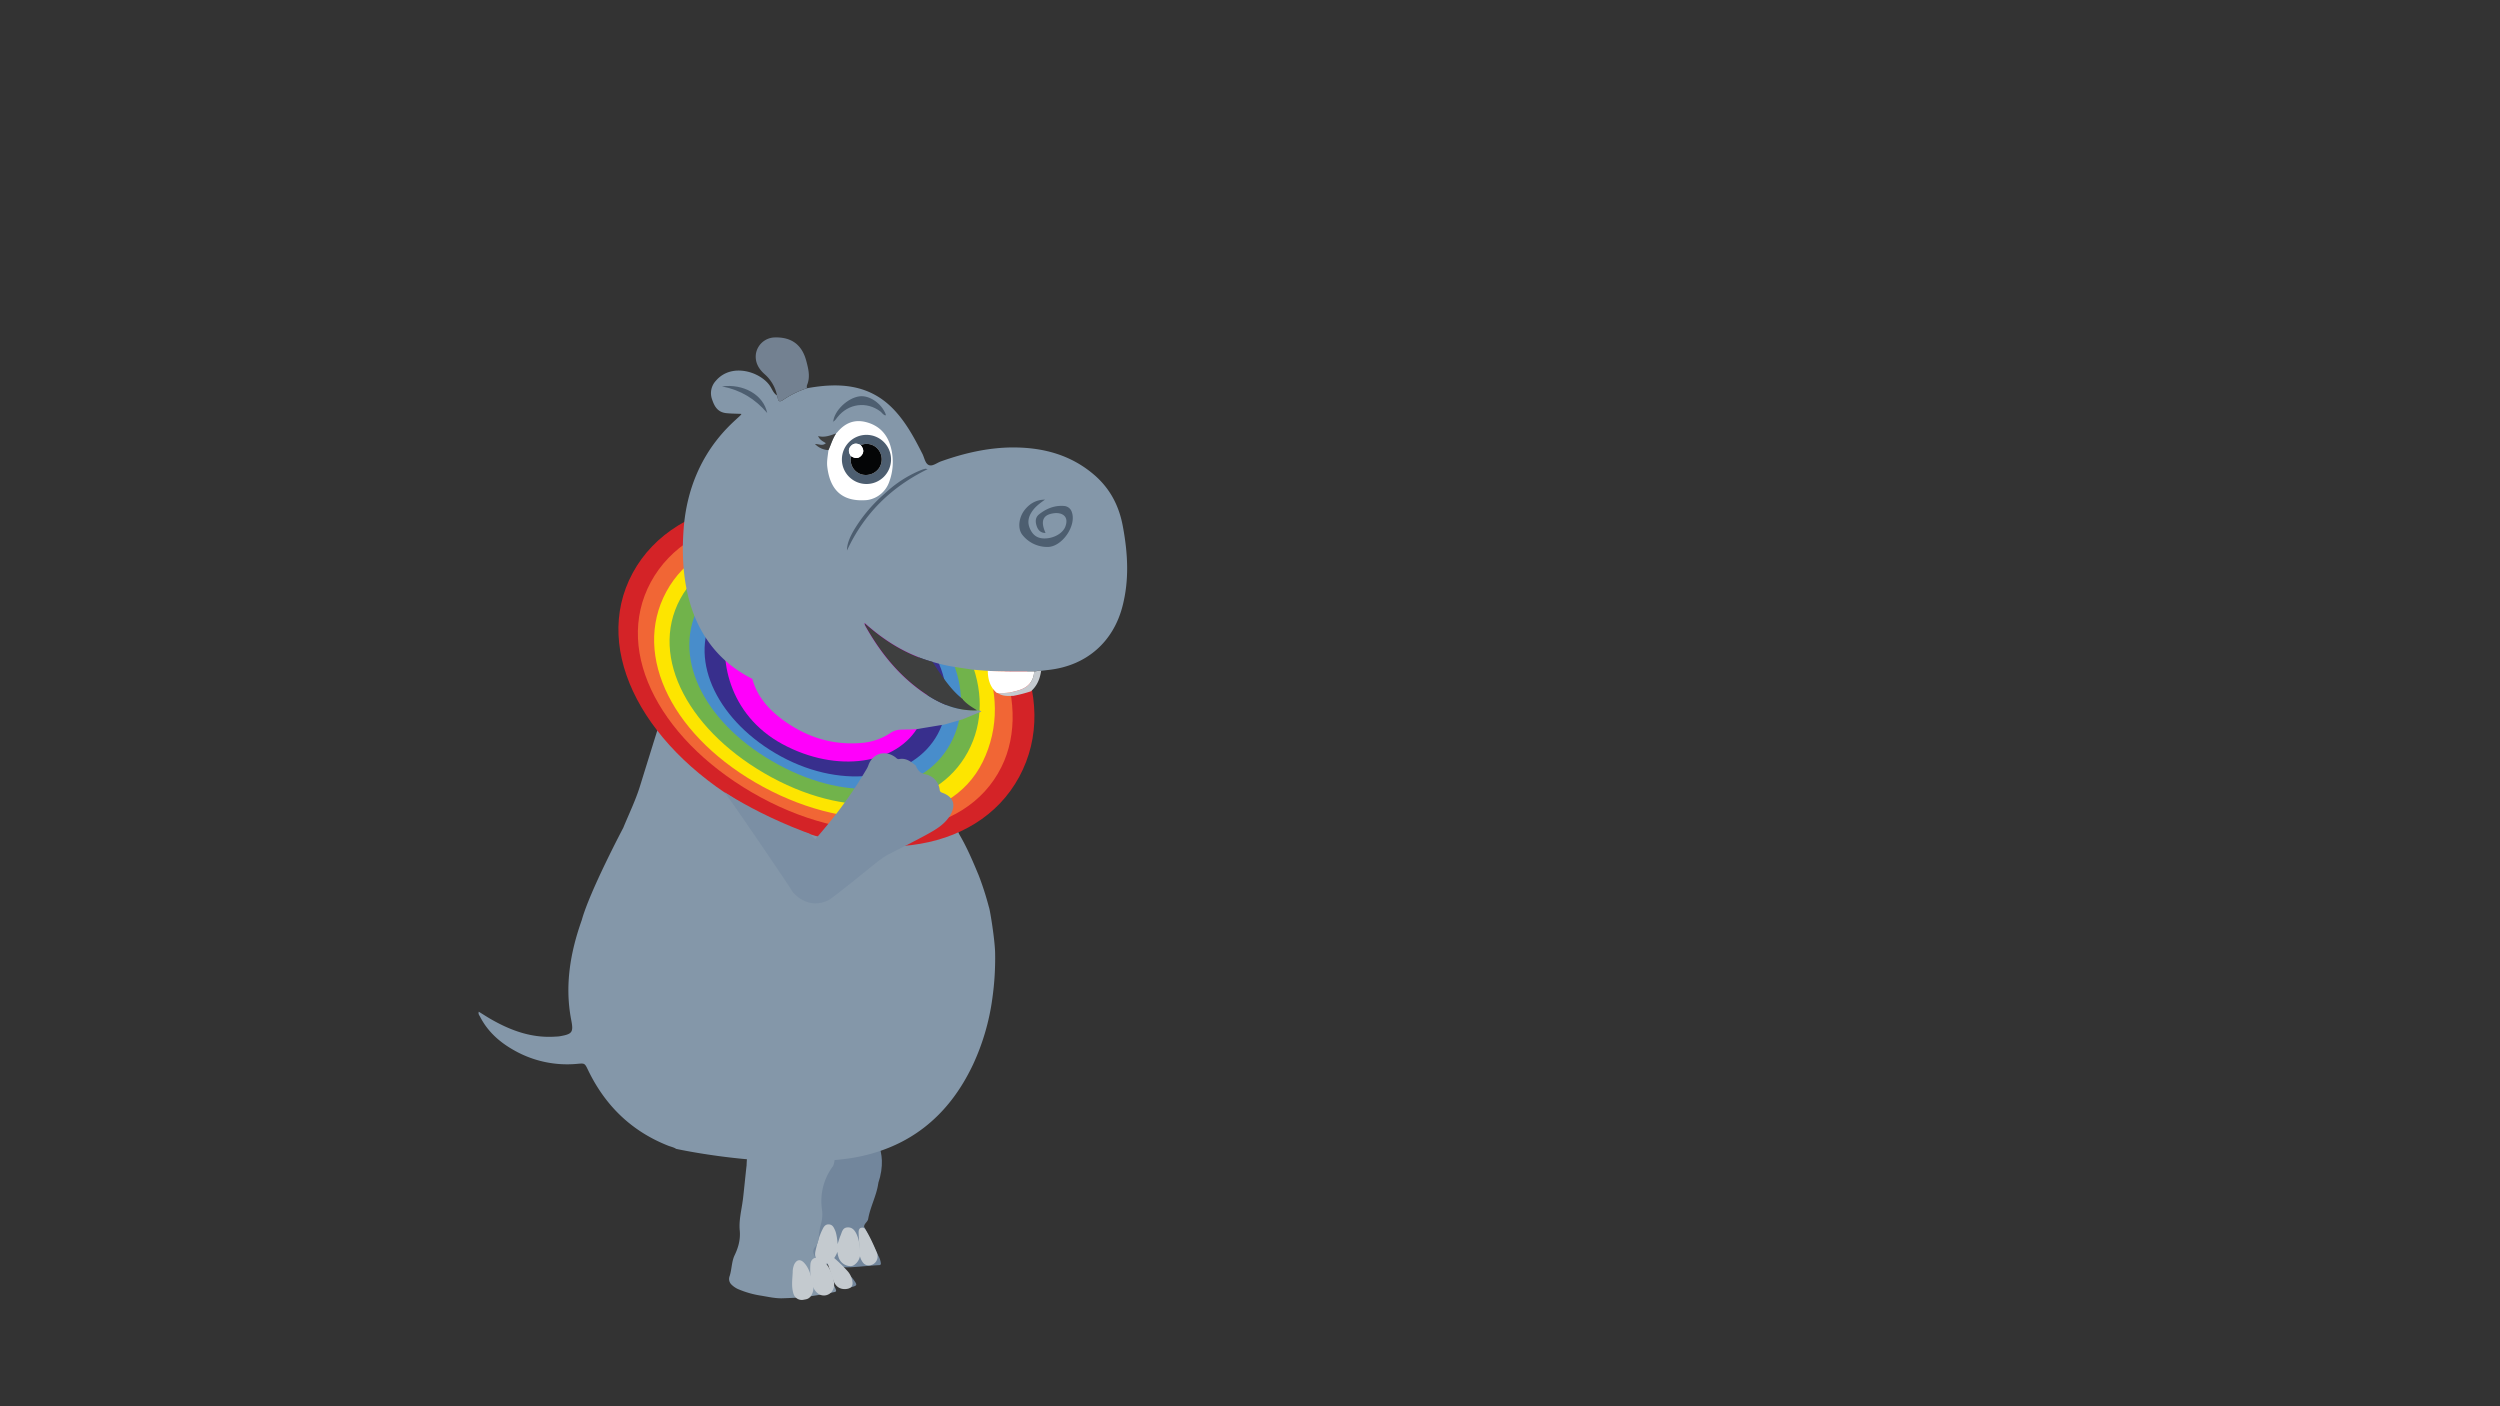 <svg id="Layer_4" data-name="Layer 4" xmlns="http://www.w3.org/2000/svg" xmlns:xlink="http://www.w3.org/1999/xlink" viewBox="0 0 1920 1080">
  <rect x="0" y="0" width="1920" height="1080" fill="#333333" stroke="none"/>
  <defs>
    <style>
      .cls-1 {
        fill: none;
      }

      .cls-2 {
        fill: #8497a9;
      }

      .cls-3 {
        fill: #72869c;
      }

      .cls-4 {
        fill: #c4cacf;
      }

      .cls-5 {
        fill: #7b8fa4;
      }

      .cls-6 {
        fill: #d42327;
      }

      .cls-7 {
        fill: #f16635;
      }

      .cls-8 {
        fill: #fde500;
      }

      .cls-9 {
        fill: #71b34b;
      }

      .cls-10 {
        fill: #488dcb;
      }

      .cls-11 {
        fill: #382f8d;
      }

      .cls-12 {
        fill: #ff00fb;
      }

      .cls-13 {
        clip-path: url(#clip-path);
      }

      .cls-14 {
        fill: #738191;
      }

      .cls-15 {
        fill: #4d5e70;
      }

      .cls-16 {
        fill: #83d2f3;
      }

      .cls-17 {
        fill: #fff;
      }

      .cls-18 {
        fill: #3e3f3f;
      }

      .cls-19 {
        fill: #040506;
      }
    </style>
    <clipPath id="clip-path">
      <path class="cls-1" d="M543.75,599.75S574.5,623.67,626.5,642l25.83-71L725,572.33,743.67,649,643,702.33l-26,9.34-82-60Z"/>
    </clipPath>
  </defs>
  <title>HappyHippo-running_on_the_spot-4</title>
  <g>
    <g>
      <g>
        <path class="cls-2" d="M668.52,869.36l-.3-.12c-11.47-4.3-19.62-12-24.21-23.44a17.86,17.86,0,0,0-9.64-9.84c-5-2.25-9.68-5.29-15.34-5.81-1.67-.16-2.54-1.36-3-2.95,0,0-35.26,6.1-18.6,53.86,5.23,15,18,25.67,30.1,34.77C634.3,895.43,648,877.18,668.52,869.36Z"/>
        <path class="cls-3" d="M676.38,971.11a1.57,1.57,0,0,0,.14-.83,15.2,15.2,0,0,0-1.91-5.76L665,944.78c-.42-.87-.86-1.75-1.37-2.59-.06-2.5,2.73-3.72,3.13-6.06,1.62-9.38,6.43-17.87,7.76-27.34C659.9,892.1,637.73,885.9,616.14,887c-1.54,5.54-2.93,10.88-4.45,15.66-.53,2.73-1.15,5.27-1.49,7.85-1.08,8.09-2,16.06-7.24,23-3.05,4.07-3.65,9.54-5.56,14.3-1.7,4.26-1.58,6.26,1.93,9.13,5.53,4.51,12.11,7.42,18.89,9.51,7.17,2.2,14.41,4.13,21.74,5.69,1.57.33,3.13.67,4.72.87a59.8,59.8,0,0,0,9.56.18c2.74-.09,17-1.39,20.72-1.56A1.65,1.65,0,0,0,676.38,971.11Z"/>
        <path class="cls-4" d="M631.34,970.07a7.11,7.11,0,0,1-5.34-6.88,12.45,12.45,0,0,1,.35-2.65c1.29-5.46,2.63-10.9,5.13-15.95,1-2.08,2.13-4.41,5.06-4.25s3.82,2.39,4.81,4.59c1.51,3.38,2,10.76,1.91,10.61.63-1.83,1.32-4.4,2.23-6.54,1.16-2.73,1.54-6.11,5.35-6.35s5.78,2.43,7.17,5.56c1.9,4.3,2.35,8.88,2.59,13.51a10.56,10.56,0,0,1-4.45,9.66,4.86,4.86,0,0,1-2.76,1h-.09a9.75,9.75,0,0,1-9.2-6.55,18,18,0,0,1-.83-3.35c0-.35-.09-.7-.15-1a21.92,21.92,0,0,1-4.6,7.33,6.38,6.38,0,0,1-5.35,1.69A16.05,16.05,0,0,1,631.34,970.07Z"/>
        <path class="cls-4" d="M663.21,970.21c-2.5-2.91-3.34-6.4-3.25-10.37s-.35-7.68-.49-11.53c-.1-2.6-.32-5.37,2.83-5.49a2.42,2.42,0,0,1,2.07,1.07c3.49,5.07,7.37,14,9.11,18.29a7.29,7.29,0,0,1,.21,4.81h0a6.78,6.78,0,0,1-7.94,4.67A5.66,5.66,0,0,1,663.21,970.21Z"/>
        <path class="cls-3" d="M668.22,869.24s15.23,12.85,6.25,39.55L629,903.5l-8-26Z"/>
      </g>
      <g>
        <path class="cls-5" d="M646.43,593.5c10.75,7.76-9.48,23.59,2.13,30-5.55,2.94-37.7,41.11-42.49,45a378.77,378.77,0,0,0-40.39,39.12,330.45,330.45,0,0,0-32.5,42,15.71,15.71,0,0,0-1.4,2.62c-3.65,9.13-13.41,11.64-21.08,5.34-.87-.71-1.46-1.7-2.8-1.52-5.31.69-9-2.33-12.53-5.61-1.26-3.44-2.83-5.88-7.07-7A13.55,13.55,0,0,1,477.89,731c-.14-1.67-1.08-1.95-2.26-2.46-8-3.5-9.86-9.58-5.15-17,4.51-7.1,11.73-10.84,18.9-14.36,10.33-5.08,20.89-9.66,31.34-14.49a82.84,82.84,0,0,0,8.26-5.24c14.21-10.49,28.39-21,43.11-30.77C577.23,643.27,641.91,597.82,646.43,593.5Z"/>
        <path class="cls-4" d="M524.13,727.88c4.3-.17,7.23,1.81,7.1,5.25-.31,8.23-3.09,15.69-9.48,21.16-4,3.38-6.87,2.68-12.54-1.76-3.29-2.58-4.22-5.59-2.12-9.65a30.71,30.71,0,0,1,15.14-14.51A9.27,9.27,0,0,1,524.13,727.88Z"/>
        <path class="cls-4" d="M507.18,716.14c5.7-.15,8.38,3.22,6.91,8.49a31.29,31.29,0,0,1-9.93,15.58c-4.51,3.87-9.79,3.11-14.58-1.86-3.39-3.52-3-7.32,1.1-11.83a39.35,39.35,0,0,1,11.76-9.14A9.68,9.68,0,0,1,507.18,716.14Z"/>
        <path class="cls-4" d="M493.88,704.45c2,.12,4.7.3,6.13,3,1.29,2.47-.37,4.38-1.66,6.11A130,130,0,0,1,489.19,725c-4.17,4.45-11.16,3.4-14.36-1.84a5.47,5.47,0,0,1-.45-5C476.69,711.67,486.34,704.63,493.88,704.45Z"/>
      </g>
      <g>
        <path class="cls-3" d="M564.46,927.87h0v0Z"/>
        <path class="cls-2" d="M764.25,731.9c-.19-10.3-4-33.75-4.78-35.29a229.5,229.5,0,0,0-7.69-24c-4.5-10.86-9.07-21.69-15.06-31.85-.53-.9-1.21-3.4-1.53-3.66-10,2.82-20,5.36-30.35,6.56a195,195,0,0,1-43.87,0c-24.25-2.65-44.94-17-67-26.74l-56.4-35.35a224.75,224.75,0,0,1-29.43-31.22c-4.79,15.27-11.9,38.13-16.63,53.41-3.41,11-8.5,21.35-12.85,32,0,0-25.76,48.69-31.87,70.89-8.84,24.89-13.19,50.25-8.1,76.64,1.87,9.64.86,10.91-9.11,12.61a30,30,0,0,1-3,.22c-18.1,1.28-34.26-4.61-49.61-13.43-3.1-1.78-6.09-3.74-9.26-5.69-.6,1.77.41,2.73.95,3.78,5.79,11.32,14.82,19.43,25.72,25.6a82.45,82.45,0,0,0,48.75,10.67c5.88-.51,5.89-.66,8.42,4.6,13.08,27.25,33.22,47,61.51,58.21,1.84.73,3.86,1.1,5.71,2.16l.49.31s53.08,11.68,102.67,9.3c2.5.1,5,.06,7.51.08a239.57,239.57,0,0,0,23.9-2.22c44.23-7.11,75-31.83,93.94-71.9a176.53,176.53,0,0,0,14.87-51A219.57,219.57,0,0,0,764.25,731.9Z"/>
      </g>
      <g>
        <path class="cls-6" d="M485.93,440c32.66-60.34,125.3-73.78,208.53-28.73s120.95,125,88.28,185.37-120.27,70.81-203.49,25.76S453.27,500.3,485.93,440Z"/>
        <path class="cls-7" d="M499.85,447C529.47,392.31,613.49,380.12,689,421s104.94,118.17,80.07,168.13c-27.73,55.7-109.08,64.22-184.57,23.37S470.23,501.77,499.85,447Z"/>
        <path class="cls-8" d="M511.74,454.41c26.9-49.7,103.22-60.77,171.77-23.67s96.87,102,71.21,154.37c-24.85,50.76-100,56.36-168.53,19.25S484.84,504.12,511.74,454.41Z"/>
        <path class="cls-9" d="M522.48,459.88C547,414.5,616.7,404.4,679.28,438.27s88.53,93.92,64,139.29-88,53.35-150.6,19.48S497.92,505.25,522.48,459.88Z"/>
        <path class="cls-10" d="M536.14,466.83c23.22-46.37,82.78-48.74,137.76-19S751.54,531.18,730,571s-77.2,46.05-132.18,16.29S515.85,507.36,536.14,466.83Z"/>
        <path class="cls-11" d="M547.7,473.06c18.91-34.94,73.2-42.74,121.39-16.66s70,72.4,51.12,107.34-72,43.41-120.16,17.32S528.79,508,547.7,473.06Z"/>
        <path class="cls-12" d="M559.57,478.75c10.49-32.85,63.15-37.19,105.1-14.48s57.77,62,41.3,92.45-63.14,37.46-105.09,14.75S551.54,503.92,559.57,478.75Z"/>
      </g>
      <g>
        <path class="cls-3" d="M655.27,982.41c-.5-.69-1.1-1.3-1.66-1.94a28.66,28.66,0,0,1-.75,8.36C658.7,987.23,658.71,987.23,655.27,982.41Z"/>
        <path class="cls-2" d="M630.53,939.88a25.67,25.67,0,0,0,.83-10.37,44.8,44.8,0,0,1,8.4-33.93c2.52-4.71,4.94-30.47-30.56-35.43-34.33-4.8-35.51,26.28-35.82,35-.4,2.74-2.69,26.16-3,27.22-1,7.53-3,15-2.25,22.64.63,6.81-1,12.89-3.93,19-2.4,5-2.12,10.78-3.83,16a6,6,0,0,0,1.35,6.5,17.47,17.47,0,0,0,6.27,4,72.61,72.61,0,0,0,16.77,4.59c5,.85,10.18,2,15.24,2,2.12,0,16.18-.61,18.7-1,4.08-.59,11.39-1.76,15.46-2.46,1.6-.28,3.39-.59,5-1s3.65-.15,2.72-2.36a34.21,34.21,0,0,0-2.65-5.4c-3.15-4.83-6.16-9.76-9.56-14.49-2.11-2.94-6.69-7.58-4.46-11.59.62-1.11,1.6-2,2.18-3.11a13.83,13.83,0,0,0,1.36-5.24A55.07,55.07,0,0,1,630.53,939.88Z"/>
        <path class="cls-4" d="M634.49,994.73a7.46,7.46,0,0,1-6.18-1.25c-4.55-3.46-5.25-9-5.86-14.59a44.73,44.73,0,0,1-.05-7.85c.3-4.47,4.11-6.45,8-4.28,5.84,3.27,11.53,15.74,9.92,22.15a8.65,8.65,0,0,1-.9,2.11,7.49,7.49,0,0,1-4.85,3.69Z"/>
        <path class="cls-4" d="M617,998.24a6.62,6.62,0,0,1-7.49-4.3c-1.87-5.38-1-11.13-.71-16.76A14.79,14.79,0,0,1,610,971c1.91-3.74,4.76-4.23,7.71-1,3.78,4.12,4.95,9.43,6.4,14.61,1.14,4.09.74,7.7-1.44,10.89a6,6,0,0,1-3.84,2.4Z"/>
        <path class="cls-4" d="M649.44,990c-5.21.28-8.08-2.62-9.64-7.2-1.69-5-3.31-9.94-4.93-14.92-.63-2-.87-3.71.92-4.18a3.06,3.06,0,0,1,2.7.67,109.42,109.42,0,0,1,12.58,12,15.39,15.39,0,0,1,3.62,7.94C655,986.88,654.58,989.59,649.44,990Z"/>
      </g>
      <g class="cls-13">
        <g>
          <path class="cls-5" d="M627.55,671.5a36.73,36.73,0,0,1,9.65,19.37c12.2-9.18,24-18.81,35.9-28.42a87.12,87.12,0,0,1,8-5.62c10.21-5.29,20.56-10.35,30.65-15.89,7-3.85,14.05-7.91,18.22-15.21,4.37-7.63,2.23-13.63-5.91-16.75-1.21-.46-2.15-.7-2.37-2.36a13.56,13.56,0,0,0-11-11.92c-4.28-1-6-3.34-7.37-6.72-3.7-3.11-7.5-6-12.78-5-1.33.24-2-.72-2.86-1.39-8-5.94-17.59-3-20.82,6.29a15.39,15.39,0,0,1-1.28,2.69A329.58,329.58,0,0,1,635.07,634c-8.35,10.15-17.08,20-26.35,29.27C615.8,664.15,622.87,666.59,627.55,671.5Z"/>
          <path class="cls-5" d="M553.85,605.05c4.25,4.58,48.58,70,51.91,75.23q1.63,2.57,3.3,5.1c10.21-.53,20.68-6.44,25.15-15.1a43.49,43.49,0,0,0,3.93-11.7q-5.11-5.82-10-11.9c-3.85-4.85-41.46-37.66-44.3-43.26C552.15,573.53,540.55,580.15,553.85,605.05Z"/>
          <path class="cls-5" d="M609.06,685.38s11.56,14.49,28.14,5.49l0-37.88-31.06-3Z"/>
        </g>
      </g>
    </g>
    <g>
      <path class="cls-2" d="M619.73,298.18c24.72-4.53,48.1-3.26,66.78,16.43,9.41,9.92,15.81,21.9,21.94,34,1.51,3,2.08,7.38,4.89,8.57s6.22-1.75,9.36-2.86c18.43-6.53,37.33-10.89,56.93-10.67,22.23.24,42.81,5.89,60.23,20.63,12.4,10.5,19.45,23.75,22.43,39.67,3.9,20.8,5.14,41.45-.35,62.15-7.09,26.74-27,44.38-54.54,48.14-2.6.36-5.21.62-7.82.93-1.84-.54-3.53.49-5.32.5-11.88,0-23.77.12-35.65-.45l-11.22-.87-15.31-2.31a131.8,131.8,0,0,1-15.92-3.73c-19.65-5.48-36.58-15.84-52.14-29.84a8.69,8.69,0,0,0,.23,1.64c12,21.64,27.31,40.46,48.33,54,11.46,7.39,23.91,12,37.84,11.42.88.42,2.11-.25,3.25.91l-14.37,6-13.74,3.95-18.09,3c-5.17,1.13-10.45.79-15.67,1a14.28,14.28,0,0,0-8,2.59,46.54,46.54,0,0,1-22.88,7.65c-21.19,1.68-40.36-4.24-57.68-16.31-11.89-8.29-21.57-18.67-25.43-32.92-15.76-8.15-58.86-32.92-52.79-115C529.8,341.69,573.56,318,569,317.84c-3.75-.15-7.48-.15-11.23-.54-6.54-.7-9.07-5.09-10.85-10.44a13.9,13.9,0,0,1,2.78-14.32c11.93-14.16,34-7.12,41.42,3.54,1.82,2.6,2.79,5.89,5.69,7.7a10.41,10.41,0,0,1,.41,1.42c.46,3.06,1.34,3.93,4.4,1.85A71.17,71.17,0,0,1,619.73,298.18Z"/>
      <path class="cls-14" d="M619.73,298.18a71.17,71.17,0,0,0-18.16,8.87c-3.06,2.08-3.94,1.21-4.4-1.85a10.41,10.41,0,0,0-.41-1.42,29.51,29.51,0,0,0-9.68-16.55c-4.46-4-7.31-8.94-6.57-15.26a15,15,0,0,1,14.13-12.81c13-.48,21.25,5.41,24.58,18,1.63,6.15,3.26,12.41.52,18.76A6,6,0,0,0,619.73,298.18Z"/>
      <path class="cls-15" d="M589.23,317.21c-9.25-10.8-20.24-17.66-34.76-20.46C570.69,294.56,586.32,303,589.23,317.21Z"/>
      <path class="cls-4" d="M791.77,530.92a109.61,109.61,0,0,1-13.47,3.49c-4.1.1-8.25.48-11.87-2.1a46.19,46.19,0,0,0,17.26-2.62c6.48-2.36,10.13-7,10.57-14,1.79,0,3.48-1,5.32-.5C798.73,521.3,796.51,526.74,791.77,530.92Z"/>
      <path class="cls-16" d="M739.77,537.54l-.57-.74C739.73,536.79,739.73,537.18,739.77,537.54Z"/>
      <path class="cls-17" d="M642.81,332.25c5.77-7.1,13-10.41,22.15-8.11,10.29,2.59,16.63,9.41,19.24,19.51a43.66,43.66,0,0,1-1.35,26.61,21.05,21.05,0,0,1-16,13.64c-.56.09-1.08.16-1.57.2-19,1.41-27.93-8.32-29.94-25.73-.49-4.25.47-8.46.9-12.67,2-4.29,3.2-8.91,5.93-12.84l-.09,0Z"/>
      <path class="cls-18" d="M739.77,537.54c3,3.4,6.87,5.65,10.65,8-13.93.56-26.38-4-37.84-11.42-21-13.55-36.28-32.37-48.33-54a8.69,8.69,0,0,1-.23-1.64c15.56,14,32.49,24.36,52.14,29.84,2,3,3.88,6.09,6,9,5,7.13,10.15,14.13,17.14,19.51l0-.07Z"/>
      <path class="cls-15" d="M802.55,383.71c-3.66,2.63-7.3,5.21-9.88,9-2.88,4.21-3.84,8.54-1.62,13.44s5.65,7.37,11.08,7.38c7.18,0,14.07-3.88,16.06-9.12,3-8-2.65-10.91-8.46-10.27-8.79,1-10.9,5.88-6.74,15.16-3.65.06-5.65-2.07-6.69-4.94-1.2-3.3-1.41-6.86,1.69-9.33,5.55-4.41,11.85-7,19.11-6.45a6.66,6.66,0,0,1,6.1,4.84c3.68,10.56-7.88,27-19,26.64a24.31,24.31,0,0,1-19-9.26c-3.7-4.61-2.94-13,1.54-18.9C790.72,386.71,795.84,383.79,802.55,383.71Z"/>
      <path class="cls-17" d="M765.46,532.09c-5.15-4.46-6.72-10.37-6.85-16.86,11.88.57,23.77.47,35.65.45-.44,7-4.09,11.65-10.57,14a46.19,46.19,0,0,1-17.26,2.62Z"/>
      <path class="cls-15" d="M683.69,375.31a90.6,90.6,0,0,1,24.06-14.45,21.53,21.53,0,0,1,2.87-.85c.31-.08.68.1,1.82.3-28,13.73-48.7,34-61.94,62.44-.13-4.88,2.12-10.56,6.63-17.77a117.05,117.05,0,0,1,17.8-21.78C675.85,382.31,682.56,376.24,683.69,375.31Z"/>
      <path class="cls-15" d="M639.89,323.81c.89-8.44,10.93-18.13,20.1-19.42,7.64-1.07,17.07,5.38,20.31,13.92.07.17-.11.44-.2.76-1.85-.38-2.69-2.09-4-3.1-10.58-7.91-24.45-6.11-32.86,4.33-1,1.26-1.81,2.71-3.3,3.52Z"/>
      <path class="cls-18" d="M642.21,332.86c-2.73,3.93-4,8.55-5.93,12.84A15.39,15.39,0,0,1,625.91,341c3-.07,5.76,1.76,8.35-.64-2.07-1.4-4.44-2.18-6-5.46C633.57,336.27,637.83,334.3,642.21,332.86Z"/>
      <path class="cls-15" d="M639.9,323.82a.84.84,0,0,1-.14.32c0,.05-.16,0-.24,0l.37-.37Z"/>
      <path class="cls-18" d="M642.81,332.25l-.69.64Z"/>
      <path class="cls-15" d="M646.58,352.81a18.87,18.87,0,1,1,18.78,18.9A18.85,18.85,0,0,1,646.58,352.81Zm6.89-2.6c-.05,1-.17,2-.16,3a11.58,11.58,0,0,0,8,11A12.4,12.4,0,0,0,675,359.7a12.18,12.18,0,0,0-.35-14.28A11.44,11.44,0,0,0,661,341.88c-2.62-1.52-5.22-1.74-7.44.58C651.18,344.93,651.66,347.61,653.47,350.21Z"/>
      <path class="cls-19" d="M661,341.88a11.44,11.44,0,0,1,13.67,3.54A12.18,12.18,0,0,1,675,359.7a12.4,12.4,0,0,1-13.67,4.54,11.58,11.58,0,0,1-8-11c0-1,.11-2,.16-3,2.76,1.79,5.59,2.36,8-.35S663.14,344.42,661,341.88Z"/>
      <path class="cls-17" d="M661,341.88c2.17,2.54,2.88,5.3.5,8s-5.24,2.14-8,.35c-1.81-2.6-2.29-5.28.06-7.75C655.75,340.14,658.35,340.36,661,341.88Z"/>
    </g>
  </g>
</svg>
